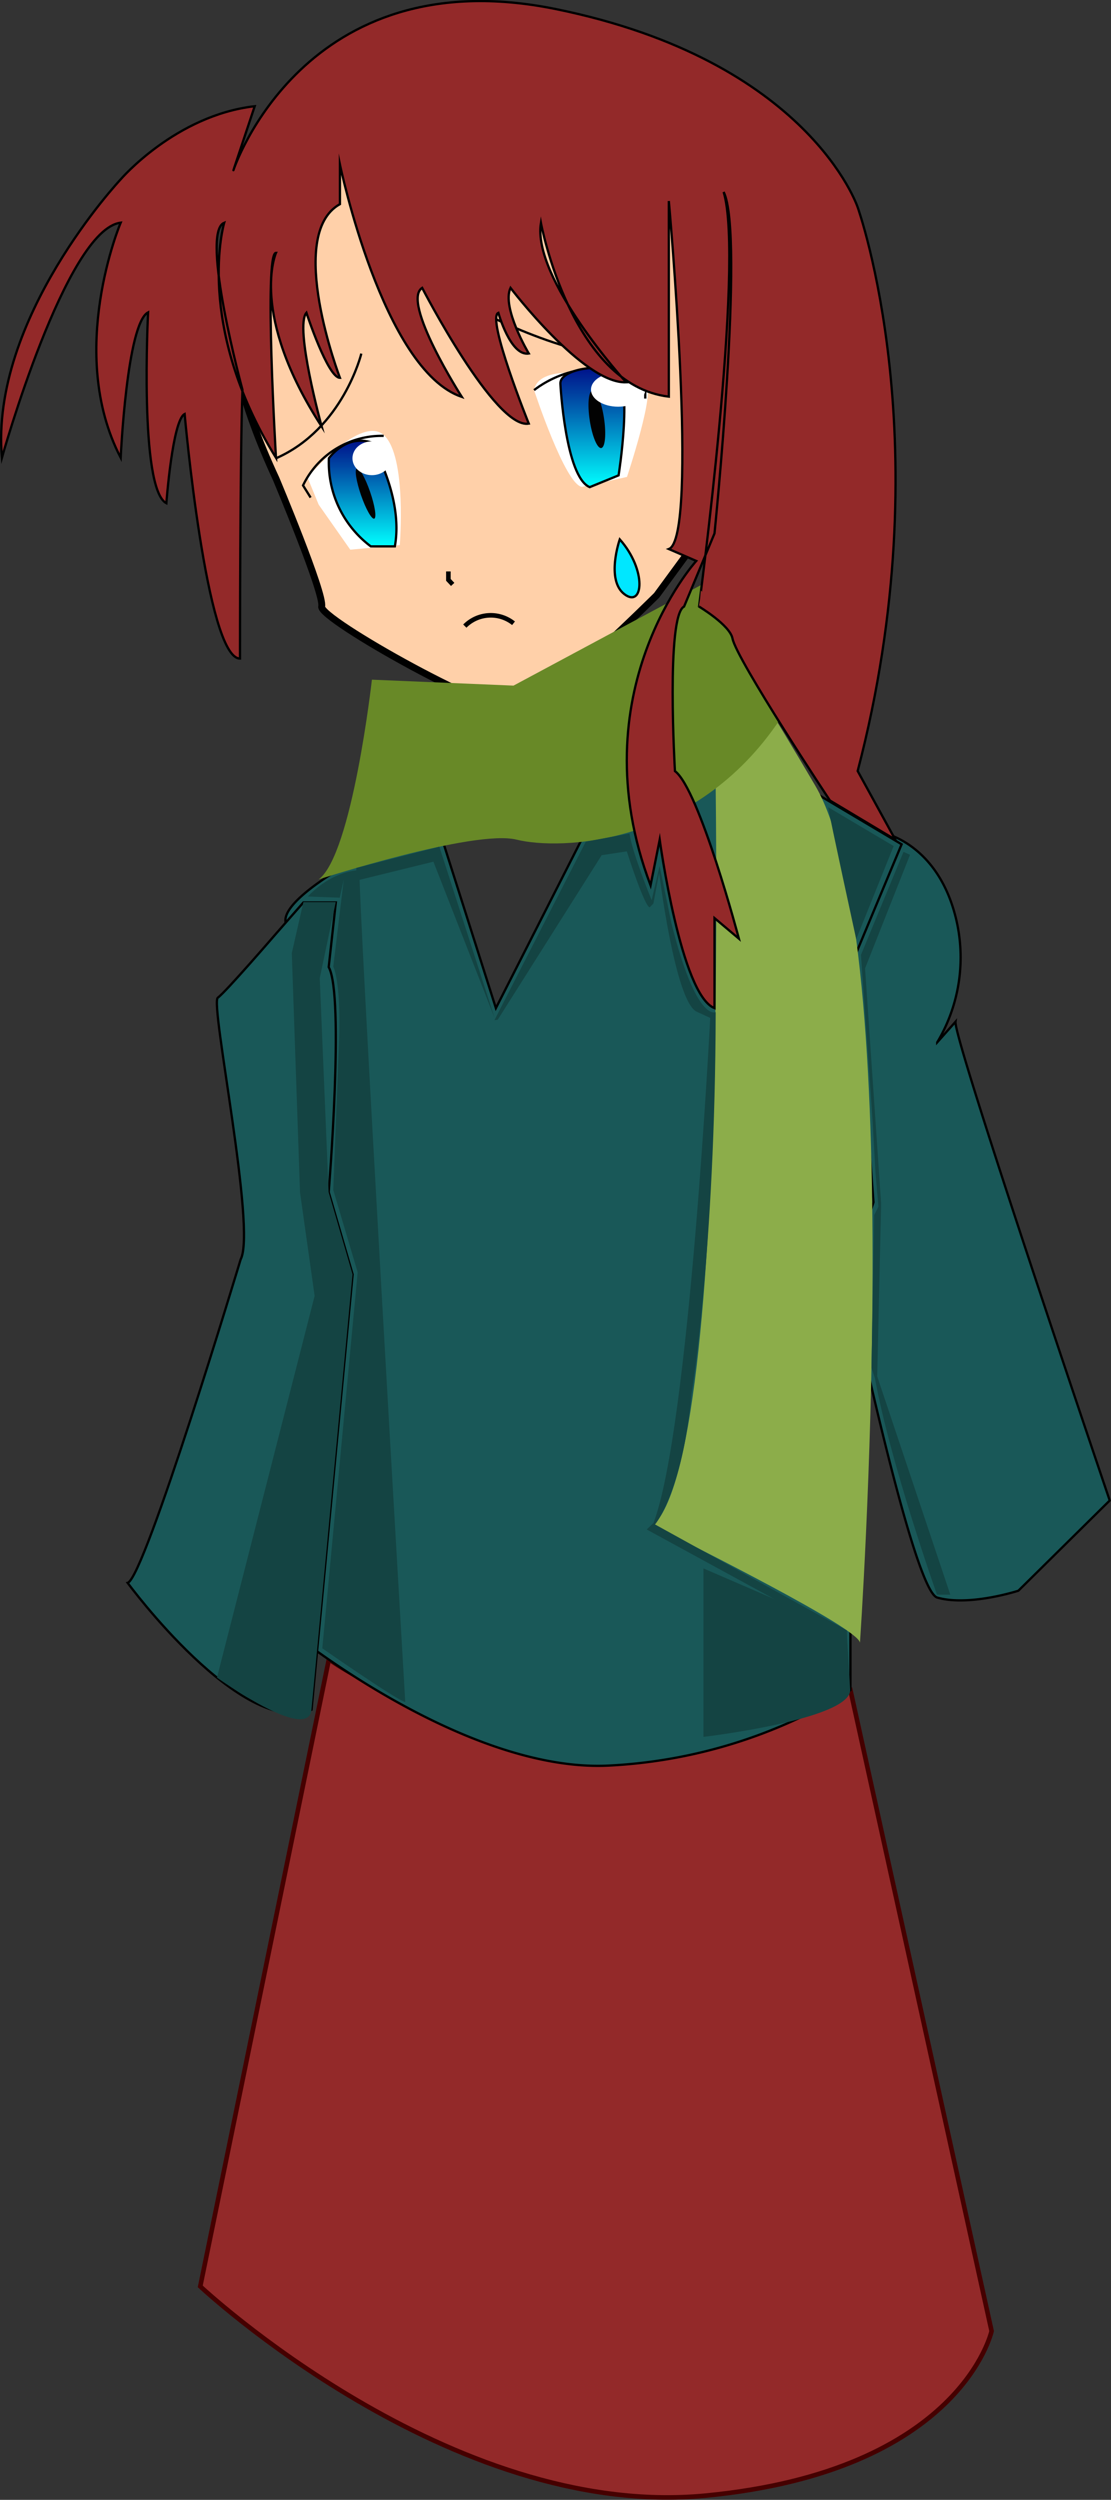 <svg xmlns="http://www.w3.org/2000/svg" xmlns:xlink="http://www.w3.org/1999/xlink" viewBox="0 0 121.61 273.46"><rect x="0" y="0" width="121.61" height="273.46" fill="#333333" stroke="none"/><defs><style>.cls-1,.cls-13{fill:#932929;}.cls-1{stroke:#450000;}.cls-1,.cls-10,.cls-13,.cls-2,.cls-3,.cls-5,.cls-6,.cls-7,.cls-9{stroke-miterlimit:10;}.cls-1,.cls-5{stroke-width:0.5px;}.cls-2{fill:#ffd0a9;stroke-width:0.75px;}.cls-10,.cls-13,.cls-2,.cls-3,.cls-5,.cls-6,.cls-7,.cls-9{stroke:#000;}.cls-3,.cls-5{fill:none;}.cls-10,.cls-13,.cls-3,.cls-6,.cls-7,.cls-9{stroke-width:0.25px;}.cls-4{fill:#fff;}.cls-6{fill:url(#linear-gradient);}.cls-7{fill:url(#linear-gradient-2);}.cls-8{fill:#020202;}.cls-9{fill:#00e7ff;}.cls-10{fill:#195858;}.cls-11{fill:#8cad4a;}.cls-12{fill:#688927;}.cls-14{fill:#144443;}</style><linearGradient id="linear-gradient" x1="39.67" y1="59.76" x2="39.67" y2="48.21" gradientUnits="userSpaceOnUse"><stop offset="0" stop-color="aqua"/><stop offset="0.23" stop-color="#00c6e3"/><stop offset="0.76" stop-color="#0046a3"/><stop offset="1" stop-color="#00128a"/></linearGradient><linearGradient id="linear-gradient-2" x1="64.84" y1="53.26" x2="64.84" y2="40.26" xlink:href="#linear-gradient"/></defs><title>objGirl1</title><g id="Layer_2" data-name="Layer 2"><g id="Layer_1-2" data-name="Layer 1"><g id="chapter1_middle" data-name="chapter1 middle"><g id="girl"><path class="cls-1" d="M36,181.51l-14.08,68.6S49.21,275.68,77.21,273s31.33-18,31.33-18L93.09,184.89S56.09,195.39,36,181.51Z"/><path class="cls-2" d="M30.21,52.35s5.33,12.67,5,14,19.33,12.33,22,11.5S71.88,65.12,71.88,65.12l11-15s2.83-6.71-3.42-6.71-2.58,7.41-2.58,7.41S89.21,24.68,62.55,18,14.88,19.35,30.21,52.35Z"/><path class="cls-3" d="M39.55,38.68s-2,8.23-9.33,11.45"/><path class="cls-3" d="M52.88,34.23s12.33,6.45,18.67,4.45"/><path class="cls-4" d="M58.46,42.68s3.42,10.39,5.25,10.58l4.92-1.09s3.25-9.75,2-10.08S59.13,38.93,58.46,42.68Z"/><path class="cls-5" d="M50.88,68.49a4,4,0,0,1,5.33-.31"/><path class="cls-4" d="M34.88,55.2l3.46,4.93,5.42-.5s.79-9.63-1.71-12-8.39,4.6-8.39,4.6Z"/><path class="cls-3" d="M34,54.43l-.83-1.33A9.55,9.55,0,0,1,42,47.68"/><path class="cls-3" d="M58.46,42.68s5.75-4.83,12.17-.58v1.5"/><polyline class="cls-5" points="49.08 62.51 49.08 63.43 49.55 63.93"/><path class="cls-6" d="M40.59,48.39s3.63,5.88,2.63,11.38H40.59A11.46,11.46,0,0,1,36,50.13S37.84,47.51,40.59,48.39Z"/><path class="cls-7" d="M61.34,42s.54,10.17,3.21,11.29L67.71,52s1.69-10.57-.47-11.41S61.23,40.54,61.34,42Z"/><ellipse class="cls-8" cx="65.33" cy="45.86" rx="0.79" ry="3.19" transform="translate(-6.14 10.32) rotate(-8.63)"/><ellipse class="cls-8" cx="40.01" cy="53.99" rx="0.53" ry="2.91" transform="translate(-15.42 16) rotate(-19.04)"/><path class="cls-9" d="M67.84,59s-1.55,4.44.51,6S70.84,62.39,67.84,59Z"/><path class="cls-10" d="M94.59,95.89s-7.12,16.25-6.87,18.87,11.38,59,14.87,60,8.88-.75,8.88-.75l10-9.87s-17.13-50.5-16.88-52.37l-2,2.25a18.11,18.11,0,0,0,2-13.75c-2-7.87-7.67-9.08-7.67-9.08Z"/><path class="cls-10" d="M33.21,109.39l1.5,22v30.88l-2.5,16.5S51,193.89,66.59,193.14a55.45,55.45,0,0,0,26.5-8.25V165.64l-3.62-16.37-3.87,7.5,5.13-10.5,4.88-14.75-2-27,5.08-12.16-9.83-5.84L67.28,84.73l-13,25.55L47,87.39l-9.33,7.38s-7,3.9-6.39,6.2S33.21,109.39,33.21,109.39Z"/><path class="cls-10" d="M30.21,102.14s-5.5,6.38-6.37,7,4.25,25.38,2.5,28.63c0,0-10.5,34.88-12.37,35.38,0,0,12.5,17,20.13,13.88l4.5-47.62-2.62-9s1.75-21.5,0-24.62l.78-7.07H33.21Z"/><ellipse class="cls-4" cx="67.66" cy="42.62" rx="2.97" ry="1.87"/><path class="cls-11" d="M78,68.49s2.83,89.39-6.5,98.39C75.7,169,94.1,178.17,94.13,179.71c0,0,5.32-76.4-4.9-93.78S78,68.49,78,68.49Z"/><path class="cls-12" d="M40.71,74.35S38.55,93.49,34.88,96.2c0,0,17-5.51,21.67-4.35s19.53.77,28.84-13.17c0,0-5.6-12.6-8.53-14.75L56.21,75Z"/><ellipse class="cls-4" cx="40.71" cy="50.13" rx="2.13" ry="1.85"/><path class="cls-13" d="M79.21,21c2.33,4.67-1,37.35-1,37.35l-3.33,8c-2,1-1,18-1,18,2.67,2,7,18.33,7,18.33l-2.67-2.25v9.85c-3.67-1.4-6-18.43-6-18.43l-1,5c-8-21.13,5-35.49,5-35.49l-3-1.3c3.33-1.26,0-38.07,0-38.07v21.4c-10.67-1.26-14-19-14-19-1,6.07,9.33,17.43,9.33,17.43C63.88,42,55.88,31.49,55.88,31.49c-1,2.15,2,7.18,2,7.18-2,.33-3.33-4.45-3.33-4.45-1.33.55,3.33,12.12,3.33,12.12C54.21,47,46.21,31.49,46.21,31.49,43.88,33,50.55,43.42,50.55,43.42,41.88,40.49,37.21,18,37.21,18v4.33c-6,3.33,0,19,0,19-1.33,0-3.67-7.12-3.67-7.12-1.33,1.55,1.67,12.45,1.67,12.45-8-12.33-5-19-5-19-1.33,0,0,22.42,0,22.42-9-14.55-5.67-25.71-5.67-25.71-2.67,1.07,2,18.26,2,18.26-.27,7.45-.27,29.41-.27,29.41-3.67,0-6.06-26.75-6.06-26.75-1.33.67-2,9.76-2,9.76-3-1.57-2-20.88-2-20.88-2.33,1.21-3,15.9-3,15.9-6-11.55,0-25.71,0-25.71-6,.74-13,25.71-13,25.71-1.33-15.22,13-30.45,13-30.45s6-7,14.67-8l-2.33,7S33.21-4.65,60.88,1s33,21.67,33,21.67,9.33,26,0,61.67L98,91.85l-7.15-4.28c.09.17-10.23-15.43-10.67-17.72-.28-1.47-3.67-3.5-3.67-3.5S81.55,28.68,79.21,21Z"/><path class="cls-14" d="M31.94,104.26l.9,26.18,1.6,11.32L23.75,183.51s10,7.19,10.34,3.51l4.5-47.62-2.62-9L35,107l1.75-8.32H33.21Z"/><path class="cls-14" d="M37.63,96.2l-1.15,9.54s1,1.81.57,9.73l-.57,14.71,2.67,9-3.87,41.13s8.13,5.67,9.08,5.88c0,0-5.32-90.61-5-91,0,0-2.83-.08-5.67,2.88l3.5.13Z"/><polygon class="cls-14" points="38.9 96.36 47.44 94.26 54.15 111.39 48.09 92.62 39.02 94.94 38.9 96.36"/><path class="cls-14" d="M54.48,111.55l11.38-18,2.75-.42s1.88,5.92,2.5,6.13l.41-.42.63-3.33s1.75,14.13,4.13,15.17l1.46.67s-2.3,45-6.21,55.25l-.74.71L92.7,179.26v-.91l-21-11.59s3-3.46,4-14.33c0,0,2.58-15.62,2.64-41.71,0,0-2.14,1.17-4.87-9.83l-1.27-6.17-.87,3.75s-2.17-5.29-2.42-7.29l-4.79.89-10,19.53Z"/><path class="cls-14" d="M90.65,88.3l7.17,4.25-4.1,10.19S90.89,89.75,90.65,88.3Z"/><path class="cls-14" d="M99.61,93.51l-4.92,12.42,1.75,25.6,0,.61-.42,18.42,8,23.88h-1.46S97.44,160,95.77,150.76l-.38-1.13.3-16.71.46-.92-.33-3.87-.3-5.42-1.28-18.25L98.9,93.18Z"/><path class="cls-14" d="M77,171.57V190s16.06-1.9,16.06-5.12l-.39-6.54Z"/></g></g></g></g></svg>
